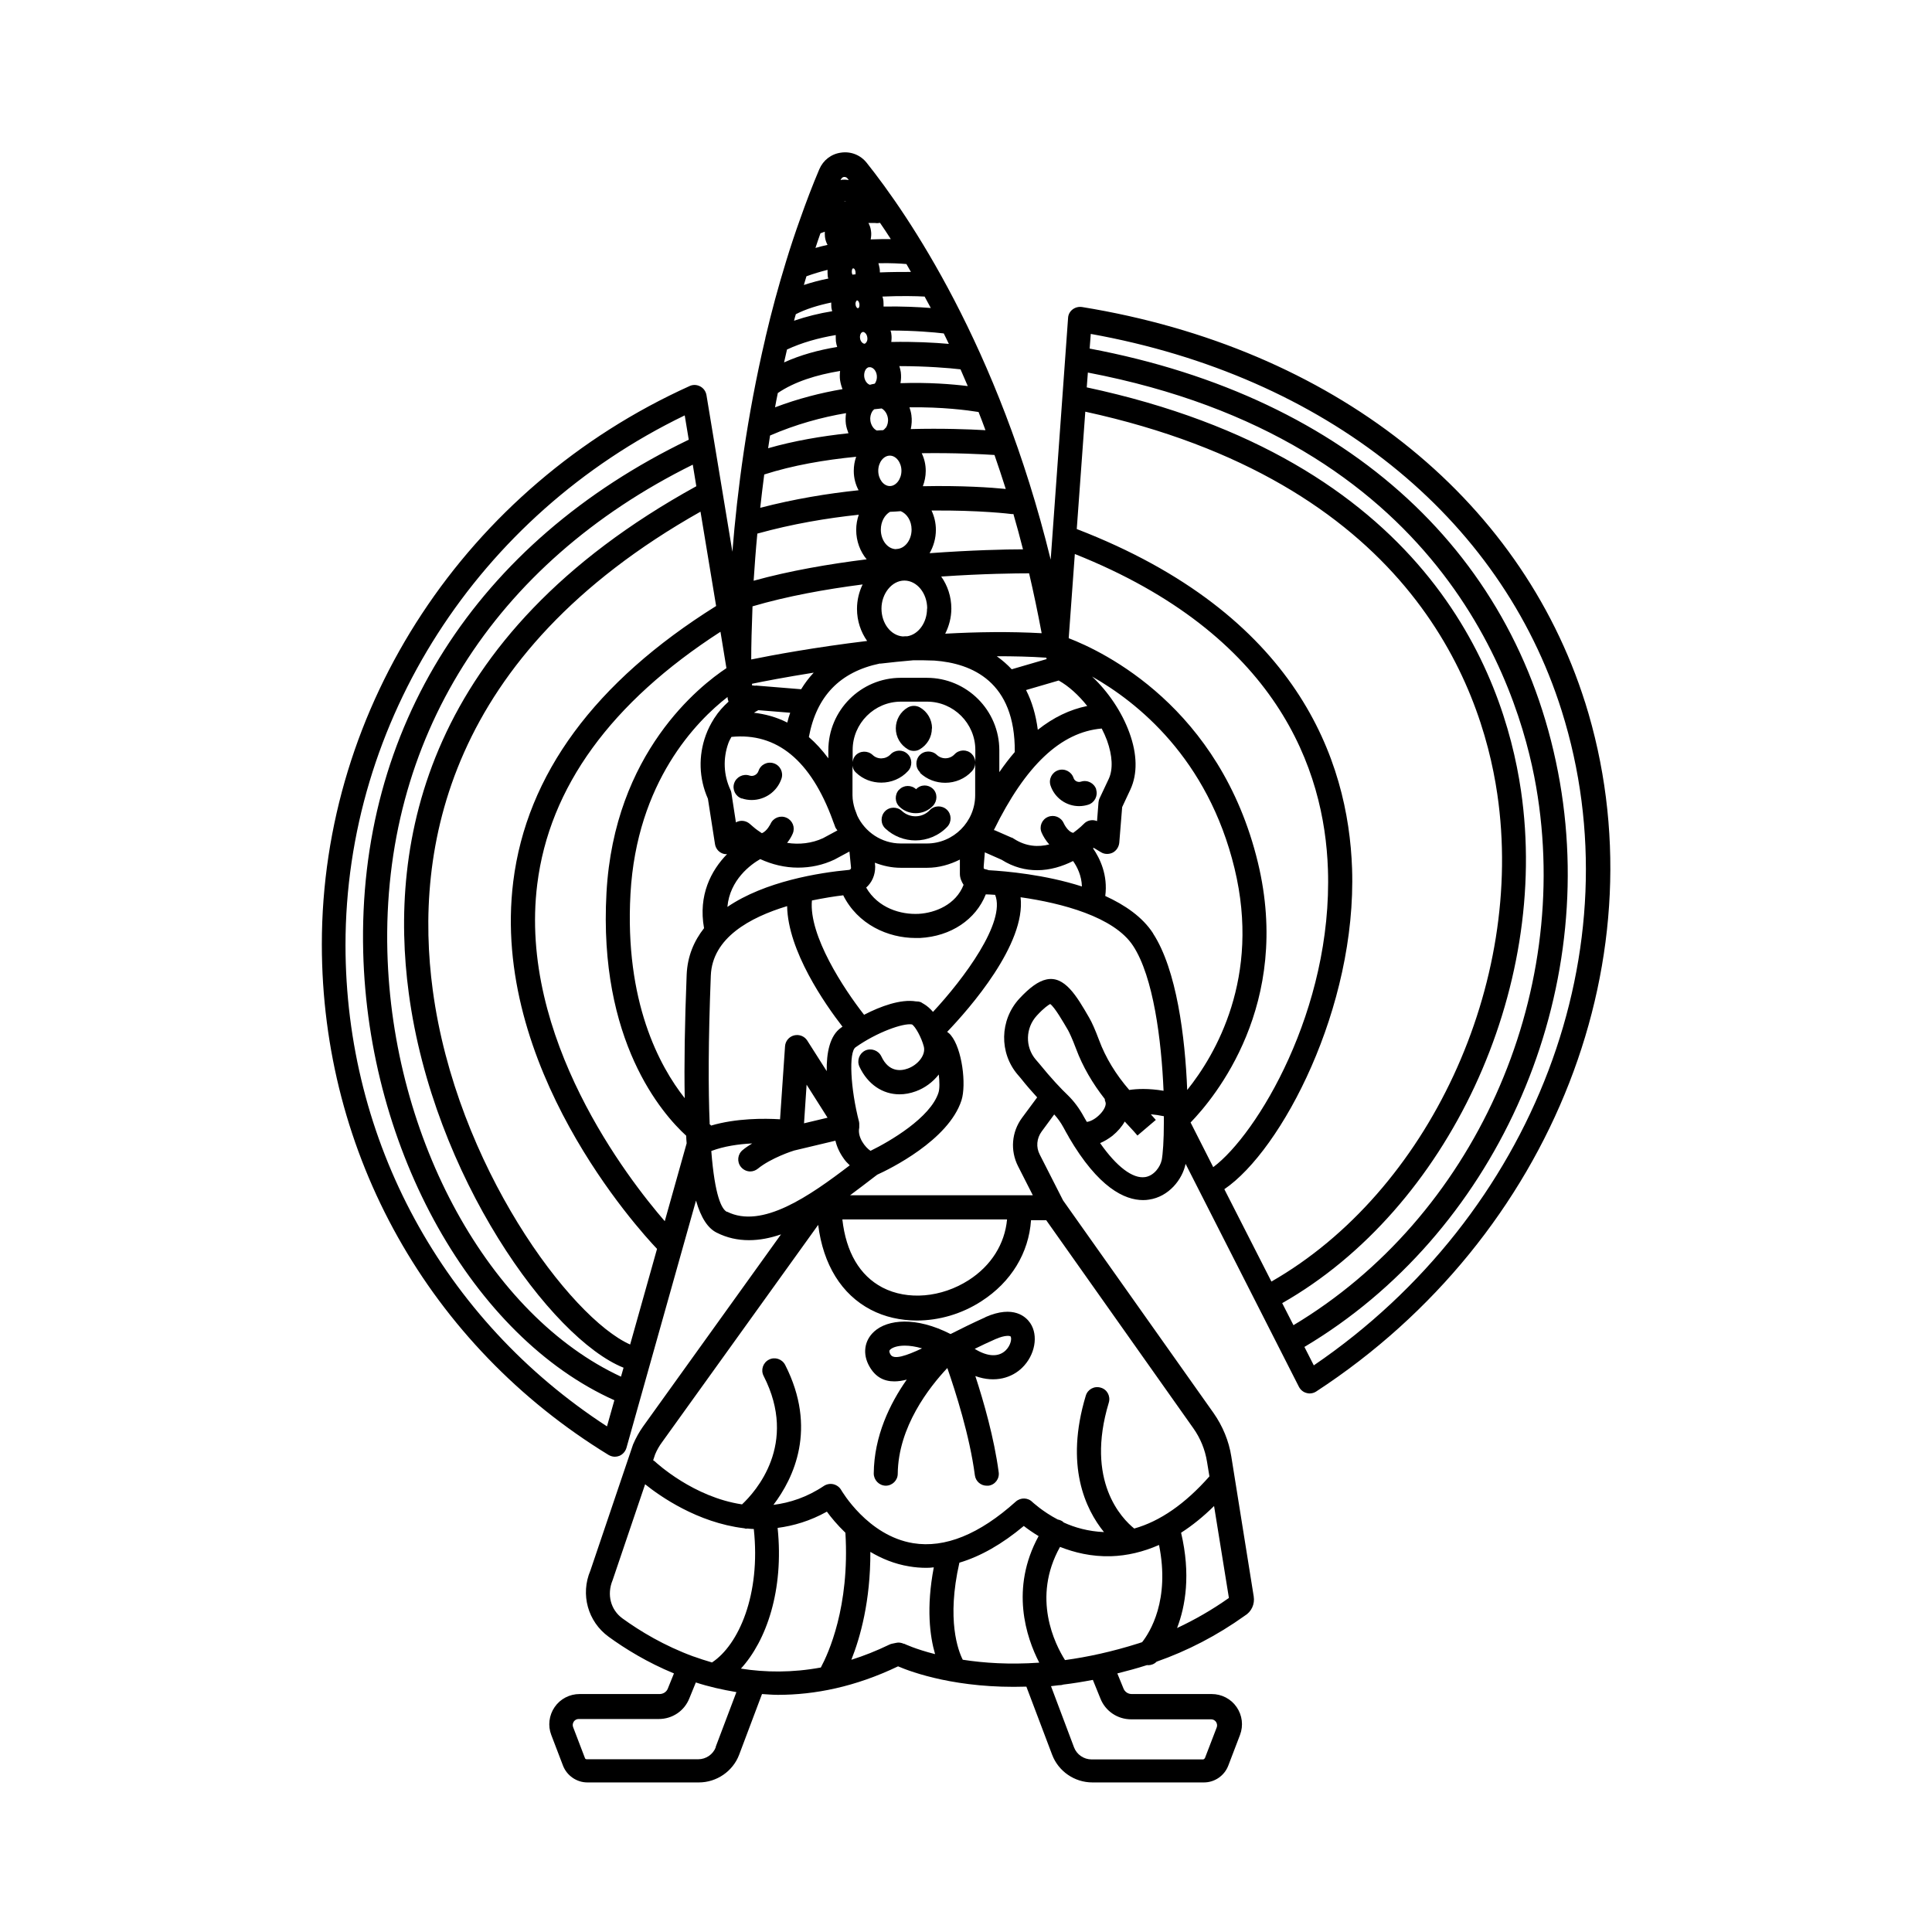 <?xml version="1.0" encoding="UTF-8"?>
<svg id="icons" xmlns="http://www.w3.org/2000/svg" viewBox="0 0 120 120">
  <path d="m98.46,43.65c-4.06-12.87-15.74-22.06-31.25-24.58-.21-.03-.42.02-.59.15-.17.13-.27.32-.28.53l-1.08,15.01c-3.25-13.28-8.9-21.48-11.43-24.65-.38-.48-.98-.72-1.59-.63-.61.08-1.11.47-1.35,1.03-.43,1.01-.82,2.04-1.18,3.06,0,0,0,0,0,0-.32.89-.62,1.79-.89,2.68,0,0,0,0,0,0-.48,1.56-.9,3.11-1.26,4.65-.01.03-.02.07-.02.1-1.15,4.88-1.75,9.51-2.05,13.27l-1.61-9.73c-.04-.23-.18-.43-.39-.54-.21-.11-.45-.12-.66-.02-13.87,6.27-22.84,19.88-22.84,34.67,0,13.04,6.66,24.9,17.81,31.72.12.07.26.11.39.11.09,0,.19-.02.27-.05.22-.09.38-.27.45-.5l4.32-15.36c.31,1.08.74,1.72,1.28,1.99.65.33,1.32.47,2.01.47.66,0,1.32-.13,1.99-.36l-8.58,11.95c-.23.33-.43.68-.61,1.1l-2.65,7.83c-.63,1.48-.16,3.17,1.13,4.11,1.03.75,2.41,1.6,4.06,2.28l-.38.94c-.08.21-.29.34-.51.34h-4.97c-.62,0-1.2.3-1.55.81-.35.51-.43,1.16-.21,1.73l.73,1.91c.24.62.85,1.04,1.51,1.04h6.93c1.1,0,2.11-.69,2.5-1.72l1.42-3.77c.33.02.65.05.99.05,2.28,0,4.79-.49,7.46-1.77.86.37,3.69,1.4,7.97,1.26l1.6,4.23c.39,1.03,1.39,1.72,2.5,1.72h6.93c.67,0,1.27-.42,1.51-1.04l.73-1.91c.22-.58.14-1.22-.21-1.73-.35-.51-.93-.81-1.55-.81h-4.97c-.23,0-.43-.14-.51-.35l-.38-.93c.59-.15,1.2-.31,1.82-.51.01,0,.02,0,.03-.01.02,0,.04.01.06.01.19,0,.38-.07.52-.21,0,0,0,0,.01-.01,1.91-.67,3.75-1.62,5.47-2.85.42-.25.64-.72.56-1.21l-1.39-8.68c-.15-.97-.54-1.9-1.1-2.7l-9.35-13.21-1.45-2.85c-.24-.46-.19-1.01.12-1.43l.78-1.06c.21.23.4.49.57.8.11.21.22.4.33.59,0,0,0,0,0,.01,1.84,3.15,3.47,3.92,4.62,3.92.13,0,.26-.01.37-.03,1.23-.18,2.07-1.25,2.27-2.22l7.04,13.85c.1.19.27.33.47.38.06.02.13.03.19.03.14,0,.29-.04.41-.12,14.74-9.62,21.61-27.23,16.7-42.82Zm-32.7-1.38c.61.34,1.23.9,1.77,1.58-1.08.22-2.1.71-3.07,1.48-.12-.92-.36-1.75-.73-2.47l2.02-.59Zm-2.53,24.5l.17.2c.37.47.72.86,1.02,1.19l-.94,1.27c-.65.88-.74,2.03-.25,3l.92,1.81h-11.35c.52-.39,1.04-.78,1.53-1.16l.16-.12c.73-.33,4.43-2.13,5.23-4.62.31-.98.04-3.2-.66-4.04-.07-.09-.15-.15-.23-.21,1.39-1.45,4.9-5.45,4.56-8.36,2.54.36,5.81,1.21,6.99,3.02,1.26,1.92,1.76,5.86,1.89,9-.94-.16-1.68-.12-2.13-.05-.83-.96-1.47-2-1.88-3.11-.24-.64-.44-1.09-.61-1.38-.78-1.35-1.53-2.63-2.67-2.37-.49.11-1.02.49-1.67,1.19-1.22,1.33-1.26,3.37-.09,4.73Zm-.68,8.97c-.14,1.52-.98,2.87-2.38,3.77-1.7,1.09-3.8,1.27-5.36.46-1.41-.74-2.26-2.19-2.49-4.23h10.23Zm-15.61-33.15s-.02,0-.03,0l-.2-.02s0-.07,0-.1c.72-.15,2.07-.41,3.83-.69-.3.32-.56.67-.78,1.03l-2.82-.23Zm2.14,1.68c-.07.2-.13.4-.18.61-.69-.35-1.39-.53-2.07-.61.09-.05.17-.11.27-.16l1.99.16Zm5.59-3.05c.67-.08,1.37-.15,2.07-.21.42,0,.84,0,1.3.02,2.32.17,5.03,1.3,4.99,5.68-.33.38-.65.8-.96,1.25v-1.36c0-2.48-2.02-4.5-4.5-4.5h-1.62c-2.48,0-4.5,2.02-4.5,4.5v.5c-.39-.52-.79-.96-1.21-1.32.47-2.53,1.92-4.05,4.42-4.57Zm1-7.11c-.53,0-.96-.54-.96-1.21,0-.5.24-.92.57-1.11.23-.01.44-.02.66-.04.39.15.68.6.68,1.14,0,.67-.43,1.21-.96,1.21Zm1.91,3.69c0,.88-.54,1.61-1.23,1.72-.09,0-.19,0-.28.01-.74-.06-1.32-.81-1.32-1.73s.64-1.74,1.42-1.74,1.42.78,1.42,1.74Zm-2.31-7.61c-.39,0-.72-.43-.72-.95s.33-.94.72-.94.72.43.72.94-.33.95-.72.95Zm-.26-3.62c-.04.05-.09.11-.16.15-.13,0-.26.01-.39.02-.2-.09-.36-.33-.4-.61-.03-.21.02-.42.12-.58.03-.04.07-.09.12-.13.15-.02.31-.03.46-.05.19.1.35.33.39.61.03.21-.02.42-.12.58Zm-.63-2.8s-.04.05-.07.07c0,0-.02,0-.02,0-.09.01-.17.04-.26.06-.16-.05-.31-.23-.35-.49-.02-.17.01-.33.09-.46.04-.06.1-.11.18-.14.04,0,.08,0,.12,0,.17.03.35.21.39.5.02.17-.01.33-.09.46Zm6.81,29.18l1.02.45c.74.47,1.5.65,2.21.65.81,0,1.57-.24,2.23-.57.25.35.53.9.55,1.58-2.3-.74-4.72-.95-5.79-1.01-.06-.02-.13-.05-.2-.06-.06,0-.1-.04-.11-.06v-.13s.07-.86.07-.86h.02Zm-4.05-4.95c.44.42,1,.62,1.57.62.61,0,1.22-.24,1.66-.72.13-.14.2-.32.2-.51v2c0,1.65-1.35,3-3,3h-1.62c-1.19,0-2.22-.71-2.7-1.72-.05-.15-.11-.29-.16-.43-.08-.27-.14-.55-.14-.85v-1.83c.02.16.09.32.22.43.44.42,1,.62,1.57.62.61,0,1.22-.24,1.66-.72.28-.3.27-.78-.03-1.06-.3-.29-.78-.27-1.06.03-.3.31-.8.33-1.11.03-.3-.28-.78-.27-1.06.03-.11.12-.16.26-.18.41v-.75c0-1.65,1.35-3,3-3h1.62c1.65,0,3,1.35,3,3v.74c-.01-.18-.09-.36-.23-.5-.3-.29-.78-.27-1.06.03-.3.32-.8.33-1.11.03-.3-.28-.78-.27-1.06.03-.28.3-.27.78.03,1.06Zm-2.81,5.58c.51.2,1.05.32,1.63.32h1.62c.74,0,1.42-.2,2.04-.51v.39s0,.09,0,.09c0,.02,0,.05,0,.07v.33c0,.26.1.49.23.69-.48,1.23-1.76,1.74-2.78,1.8-1.11.06-2.53-.35-3.27-1.63.35-.31.56-.76.56-1.3l-.02-.25Zm-1.47.32c0,.07-.05.12-.12.13-1.85.17-5.23.71-7.56,2.3.15-1.69,1.46-2.64,2.04-2.97.74.34,1.54.53,2.34.53s1.55-.16,2.27-.5l.93-.5.1,1.01Zm-.5,1.68c.91,1.85,2.81,2.68,4.5,2.68.09,0,.19,0,.28,0,1.93-.1,3.47-1.15,4.09-2.71.18,0,.37.02.58.03.68,1.69-1.95,5.22-3.86,7.27-.17-.2-.36-.37-.58-.5,0,0-.02,0-.02-.01-.06-.03-.11-.07-.16-.1-.01,0-.03,0-.04,0-.01,0-.02-.02-.04-.02-.06-.02-.13-.01-.19-.02,0,0-.02,0-.02,0-.95-.16-2.21.3-3.23.83-1.26-1.61-3.44-4.92-3.24-7.1.74-.15,1.41-.26,1.94-.32Zm1,14.15s0-.03,0-.04c-.54-2.08-.65-4.34-.22-4.64,1.33-.94,2.97-1.52,3.51-1.42.21.14.58.8.73,1.37.14.55-.4,1.16-1,1.37-.41.15-1.17.25-1.64-.76-.18-.37-.63-.53-1-.36-.37.18-.53.62-.36,1,.52,1.11,1.45,1.72,2.49,1.72.33,0,.67-.06,1.02-.19.55-.2,1.05-.57,1.42-1.04.05.45.06.89-.02,1.13-.5,1.55-3.01,3.02-4.22,3.61-.32-.21-.83-.84-.7-1.44,0-.02,0-.03,0-.05,0-.06,0-.12,0-.19,0-.03,0-.06-.01-.09Zm13.3-18c-.35-.07-.58-.58-.59-.6-.17-.38-.6-.55-.98-.39-.38.16-.56.6-.39.98.09.21.25.48.47.73-.67.17-1.43.14-2.19-.35-.03-.02-.06-.03-.08-.05-.01,0-.02-.02-.03-.02,0,0-.02,0-.03,0l-1.05-.46s-.01,0-.02,0c0,0-.01,0-.02-.01h-.02c1.97-4.02,4.16-6.09,6.7-6.31.13.25.24.5.33.74.34.95.38,1.79.11,2.38l-.57,1.21c-.04.08-.06.17-.07.26l-.09,1.16c-.29-.12-.62-.05-.83.18,0,0-.25.26-.65.55Zm-1.66-10.79l-2.16.63s0,0,0,0c-.28-.3-.59-.57-.93-.81,1.04,0,2.07.02,3.08.09,0,.03.01.06.02.09Zm-.3-1.61c-1.98-.11-4.02-.08-5.99.03.23-.46.38-.99.38-1.56,0-.75-.24-1.44-.63-1.99,2.63-.18,4.69-.2,5.46-.2.28,1.2.54,2.44.78,3.72Zm-1.76-7.42c.21.72.41,1.46.6,2.21-1.07,0-3.2.05-5.8.24.24-.42.39-.92.39-1.45,0-.43-.1-.84-.27-1.2,2.96-.03,4.94.21,4.98.22.04,0,.07,0,.1,0Zm-.47-1.54c-.88-.09-2.73-.22-5.15-.17.11-.29.18-.61.18-.95,0-.4-.09-.77-.25-1.1,2.07-.03,3.74.06,4.52.11.24.69.47,1.39.7,2.11Zm-1.26-3.65c-1.04-.06-2.7-.12-4.64-.07.06-.28.08-.57.04-.86-.02-.17-.07-.33-.12-.49,2.03-.03,3.61.18,4.29.29.15.37.29.75.43,1.13Zm-1.1-2.74c-.98-.12-2.44-.24-4.18-.18.04-.22.05-.45.02-.69-.02-.13-.05-.25-.09-.37,1.69,0,3.13.12,3.8.2.15.34.3.69.45,1.04Zm-1.17-2.62c-.9-.08-2.16-.15-3.58-.12.02-.17.03-.34,0-.51h0c0-.07-.03-.13-.05-.2,1.49,0,2.72.11,3.31.18.1.21.21.42.31.64Zm-1.12-2.23c-.77-.06-1.79-.11-2.94-.09,0-.12,0-.24-.01-.36h0c-.01-.09-.03-.18-.06-.26,1.14-.05,2.11-.03,2.62,0,.13.24.26.47.39.72Zm-1.25-2.24c-.54,0-1.2,0-1.92.03,0-.07,0-.15-.01-.22h0c-.02-.12-.05-.24-.08-.35.77-.02,1.39.02,1.74.05.09.16.19.33.28.49Zm-2.21-3.04c.1.02.2.01.3-.01.22.32.44.65.67,1.01-.37,0-.79,0-1.25.02.03-.17.05-.35.02-.53-.02-.18-.08-.34-.16-.49.26,0,.42,0,.42,0Zm-.87,6.83s.05-.04.08-.06c.02,0,.04,0,.06,0,.09.02.21.13.24.33.02.12,0,.23-.06.31-.02.03-.06.08-.11.09-.09,0-.25-.11-.28-.34-.02-.12.01-.25.07-.33Zm-.25-2.02c.08,0,.13.14.14.23.01.08,0,.21-.07.25-.01,0-.02,0-.04,0-.07-.02-.12-.13-.13-.22-.02-.13.03-.21.08-.26,0,0,.01,0,.02,0Zm-.25-1.99s0,0,.01,0c.09,0,.13.15.14.23,0,.04,0,.09,0,.14-.06,0-.13.01-.19.02-.02-.04-.04-.09-.04-.13-.01-.09,0-.25.09-.27Zm-.74-5.55c.04-.1.13-.12.17-.13.05,0,.14,0,.21.08.03.03.06.08.09.11-.13-.02-.26-.03-.4-.02-.04,0-.07.02-.11.03.01-.03.02-.05.03-.08Zm.3,1.37s-.09.02-.13.03c.02-.01.05-.03.08-.03.02,0,.03,0,.05,0Zm-1.59,2c.09-.03.18-.07.27-.1,0,.1,0,.21.01.32.02.18.08.35.16.5-.25.05-.5.12-.75.19.1-.3.2-.61.31-.91Zm-.87,2.67c.44-.16.88-.29,1.31-.4,0,.12,0,.25.01.37,0,.06.02.11.04.17-.52.1-1.03.24-1.52.4.05-.18.11-.36.16-.54Zm-.67,2.36c.64-.33,1.4-.56,2.21-.73,0,.11,0,.21.01.32.01.07.03.15.05.22-.81.13-1.61.33-2.37.59.03-.13.07-.27.11-.4Zm-.54,2.19c.92-.43,1.96-.72,3.03-.9,0,.13,0,.26.01.39.02.12.04.24.08.35-1.16.19-2.29.5-3.3.96.06-.26.12-.53.18-.79Zm-.58,2.71c1.05-.72,2.43-1.14,3.88-1.38-.02.19-.03.39,0,.58.03.19.08.37.15.55-1.35.23-2.77.59-4.19,1.13.05-.29.11-.59.17-.88Zm-.47,2.63c1.59-.69,3.19-1.13,4.72-1.39-.03.22-.04.45-.01.68.03.2.09.39.16.57-1.68.18-3.39.47-4.99.93.04-.26.08-.53.12-.79Zm-.36,2.42c1.77-.57,3.76-.91,5.71-1.1-.1.27-.15.57-.15.88,0,.44.11.85.3,1.2-1.92.2-3.99.54-6.11,1.09.07-.67.16-1.37.25-2.08Zm-.42,3.67c2.16-.6,4.31-.96,6.29-1.17-.1.29-.16.61-.16.94,0,.71.25,1.35.65,1.83-2.33.29-4.78.71-7.02,1.33.06-.91.13-1.89.23-2.93Zm-.31,4.52c2.14-.63,4.52-1.06,6.84-1.36-.22.45-.35.97-.35,1.52,0,.75.24,1.44.63,1.99-3.23.39-5.88.88-7.2,1.15,0-.88.03-2,.08-3.29Zm4.98,13.29c.04.1.08.21.12.31,0,.02.02.04.02.06.03.09.08.17.14.24,0,0,0,.01.01.02l-.89.48c-.69.32-1.48.41-2.23.29.16-.2.28-.41.35-.58.16-.38-.01-.81-.39-.98-.38-.17-.82,0-.99.38,0,0-.22.46-.54.58-.18-.12-.36-.24-.53-.39l-.22-.19c-.24-.21-.59-.25-.86-.09l-.28-1.82c-.01-.07-.03-.14-.06-.2-.43-.92-.47-1.95-.13-2.9.05-.14.12-.26.19-.39,2.82-.28,4.93,1.46,6.29,5.17Zm-14.01,37.65c-10.19-6.62-16.25-17.73-16.25-29.91,0-13.89,8.24-26.69,21.07-32.89l.25,1.51c-13.2,6.36-20.57,17.92-20.22,31.82.31,12.35,6.84,23.92,15.6,27.84l-.46,1.63Zm.87-3.09c-8.16-3.78-14.22-14.71-14.52-26.42-.33-13.14,6.58-24.1,18.97-30.23l.22,1.34c-16.97,9.34-19.1,22.26-17.86,31.49,1.52,11.37,8.84,21.46,13.34,23.26l-.16.56Zm.56-2c-3.7-1.64-10.8-11.12-12.26-22.01-1.17-8.69.83-20.81,16.63-29.72l.97,5.86c-7.53,4.71-11.77,10.46-12.6,17.11-1.43,11.5,7.76,21.59,8.93,22.82l-1.67,5.94Zm2.15-7.66c-2.26-2.61-9.11-11.41-7.92-20.93.75-6.02,4.58-11.29,11.38-15.68l.37,2.26c-1.63,1.08-6.97,5.24-7.45,13.95-.51,9.2,3.46,13.73,4.95,15.09,0,.16.02.32.03.47l-1.36,4.84Zm1.36-15.31c-.12,3.04-.16,5.57-.12,7.67-1.57-1.99-3.74-5.99-3.37-12.69.39-6.97,4.11-10.74,6.03-12.23,0,0,0,.02,0,.02,0,.09.03.18.06.27-.33.3-.63.63-.87,1.01-.02.02-.03.04-.04.06-.2.32-.37.65-.5,1.01-.47,1.29-.43,2.69.13,3.95l.44,2.82c.04.25.2.46.42.56.1.05.22.07.33.06-.99,1.01-1.8,2.55-1.43,4.6-.62.79-1.03,1.73-1.08,2.89Zm1.43,9.27c-.09-2.15-.09-5.12.07-9.21.09-2.35,2.43-3.62,4.74-4.32.05,2.78,2.34,6.07,3.44,7.49-.03.02-.07.04-.09.06-.7.49-.91,1.56-.89,2.7l-1.21-1.9c-.17-.27-.5-.4-.82-.32-.31.08-.54.35-.56.68l-.31,4.53c-.98-.06-2.72-.07-4.28.39-.03-.03-.06-.07-.1-.09Zm7.33-.39l-1.47.35.16-2.4,1.3,2.05Zm-6.26,5.85c-.32-.16-.75-.96-.97-3.78.79-.3,1.71-.43,2.54-.47-.21.13-.41.26-.59.41-.32.26-.37.73-.11,1.05.15.18.36.28.58.28.17,0,.33-.06.47-.17.82-.67,2.18-1.11,2.26-1.13l2.56-.61c.09.38.26.75.51,1.1.1.15.23.29.38.43-2.5,1.91-5.45,3.97-7.62,2.88Zm-.69,33.25c-.17.45-.61.75-1.09.75h-6.93c-.05,0-.1-.03-.11-.08l-.73-1.91c-.06-.16,0-.29.04-.35.04-.06.14-.16.31-.16h4.97c.84,0,1.59-.5,1.9-1.29l.4-.98c.79.26,1.64.45,2.52.6l-1.29,3.41Zm-.26-5.27c-.38-.11-.75-.23-1.11-.36,0,0,0,0,0,0,0,0,0,0-.01,0-1.83-.67-3.33-1.58-4.42-2.37-.73-.53-.98-1.48-.61-2.37l2.02-5.96c.92.74,3.25,2.38,6.13,2.73.05,0,.09.03.14.03.03,0,.05-.01.08-.01.13.01.26.03.4.03.44,4.07-.94,7.2-2.6,8.29Zm6.79.32c-1.78.33-3.45.31-4.97.07,1.58-1.73,2.68-4.86,2.28-8.74.99-.13,2.02-.43,3.06-1.01.26.36.65.83,1.15,1.31.28,4.61-1.07,7.52-1.52,8.36Zm5.15-1.47c-.15-.07-.32-.1-.48-.06l-.24.05c-.06.01-.12.03-.18.06-.81.39-1.59.7-2.36.94.55-1.38,1.19-3.64,1.18-6.7.69.41,1.49.75,2.41.9.35.06.71.09,1.07.09.15,0,.31-.01.46-.03-.48,2.52-.24,4.29.08,5.39-1.23-.31-1.91-.64-1.93-.65Zm3.66.99c-.28-.55-1.02-2.47-.21-6.03,1.31-.39,2.65-1.15,4-2.28.23.18.54.4.92.63-1.78,3.26-.77,6.29.04,7.86-1.86.13-3.45.02-4.74-.18Zm10.45,3.7h4.97c.17,0,.27.1.31.16.04.06.1.19.04.35l-.73,1.9s-.06.08-.11.08h-6.93c-.48,0-.92-.3-1.09-.75l-1.43-3.8c.16-.02.33-.04.5-.06,0,0,.02,0,.03,0,.08,0,.16-.01.24-.04.59-.07,1.2-.17,1.83-.29l.47,1.16c.31.78,1.06,1.29,1.91,1.29Zm.68-4.79c-.07.02-.14.05-.21.07-1.64.52-3.17.85-4.57,1.04-.62-.98-2.08-3.86-.31-7.03.89.35,1.94.61,3.15.58,1.02-.03,2.02-.27,3-.7.69,3.42-.56,5.42-1.06,6.05Zm4.48-8.45l.92,5.7c-1.03.73-2.11,1.35-3.22,1.87.52-1.35.86-3.33.25-5.92.7-.45,1.38-1,2.05-1.66Zm-10.44-17.78l9.15,12.94c.44.62.73,1.33.85,2.08l.15.91c-1.51,1.71-3.07,2.79-4.67,3.24-.77-.62-3.05-2.95-1.58-7.82.12-.4-.1-.82-.5-.93-.4-.12-.81.1-.93.5-1.31,4.35-.02,7.05,1.13,8.47-.96-.04-1.82-.28-2.51-.6-.02-.02-.04-.05-.06-.06-.09-.06-.19-.1-.3-.12-.97-.51-1.56-1.08-1.57-1.08-.28-.29-.74-.3-1.04-.03-2.26,2.03-4.4,2.9-6.37,2.58-2.83-.46-4.45-3.27-4.47-3.3-.1-.18-.28-.31-.48-.36-.2-.05-.42-.01-.59.1-1.06.71-2.12,1.05-3.14,1.18,1.26-1.66,2.74-4.74.73-8.69-.19-.37-.64-.52-1.01-.33-.37.19-.52.64-.33,1.01,2.17,4.24-.51,7.2-1.34,7.98-3.01-.45-5.29-2.55-5.44-2.69-.03-.02-.06-.03-.08-.05l.12-.36c.11-.27.26-.53.43-.76l9.7-13.5c.31,2.47,1.45,4.32,3.27,5.27.86.45,1.85.67,2.86.67,1.36,0,2.78-.4,4.01-1.2,1.85-1.19,2.94-3,3.08-5.03h.94Zm2.54-6.08c-.06-.1-.12-.2-.18-.31-.29-.54-.63-.99-1.02-1.37-.39-.37-1.01-1.02-1.78-1.97l-.19-.22c-.68-.79-.65-1.97.06-2.74.45-.49.72-.66.83-.72.29.21.81,1.12,1.11,1.63.08.15.24.47.5,1.16.41,1.1,1.02,2.14,1.78,3.11,0,.06.01.12.04.18.07.17-.06.48-.32.75-.32.34-.66.48-.83.49Zm4.64,2.38c-.08.38-.45.95-1.02,1.04-.77.12-1.78-.65-2.8-2.11.26-.11.51-.26.76-.45.33-.27.59-.57.77-.89.4.42.79.86.79.87l1.14-.97s-.13-.15-.31-.35c.25.02.52.06.81.12,0,.11,0,.21,0,.32,0,.02,0,.03,0,.05,0,1.12-.06,1.99-.14,2.39Zm-.53-14.1c-.66-1.02-1.75-1.76-2.97-2.32.17-1.29-.32-2.32-.76-2.96.01-.01.03-.02.04-.03l.45.27c.22.14.5.14.73.03.23-.12.38-.35.41-.61l.18-2.22.51-1.09c.45-.97.43-2.19-.06-3.53-.47-1.3-1.33-2.56-2.32-3.49,2.79,1.58,7.19,5.06,8.85,11.92,1.64,6.78-1.19,11.58-2.94,13.76-.13-3.31-.66-7.48-2.12-9.72Zm3.74,14.53l-1.41-2.78c1.5-1.55,6.31-7.33,4.18-16.15-2.34-9.67-9.62-13.11-11.75-13.93l.38-5.23c12.58,5.01,15.51,13.38,15.72,19.58.3,8.72-4.42,16.49-7.12,18.5Zm.69,1.36c3.55-2.41,8.22-11.27,7.93-19.91-.23-6.72-3.4-15.81-17.1-21.09l.53-7.29c19.85,4.33,24.56,16.71,25.59,23.75,1.73,11.8-4.29,24.7-14.03,30.28l-2.92-5.73Zm4.29,8.45l-.7-1.37c10.29-5.86,16.65-19.43,14.83-31.84-1.09-7.45-6.05-20.57-26.97-25.04l.07-.92c21.8,4.17,26.73,19.33,27.84,25.71,2.28,13.12-3.91,26.78-15.07,33.46Zm1.26,2.49l-.58-1.14c11.73-6.98,18.25-21.31,15.87-35.06-2.45-14.13-13.09-23.92-29.21-26.95l.07-.91c14.54,2.61,25.44,11.31,29.25,23.41,4.63,14.71-1.69,31.31-15.39,40.65Z"/>
  <path d="m56.02,50.37c-.3-.28-.78-.27-1.06.03-.28.3-.27.78.03,1.06.52.49,1.2.74,1.87.74.72,0,1.45-.29,1.98-.85.28-.3.27-.78-.03-1.06-.3-.28-.78-.27-1.06.03-.46.49-1.24.51-1.73.05Z"/>
  <path d="m46.08,49.59c.2.07.41.1.61.1.82,0,1.58-.52,1.85-1.33.13-.39-.08-.82-.48-.95-.4-.13-.82.08-.95.48-.08.23-.33.36-.56.28-.39-.13-.82.09-.95.48-.13.39.08.82.48.95Z"/>
  <path d="m55.84,49.05c-.28.3-.27.78.03,1.06.28.27.65.4,1.01.4.39,0,.78-.15,1.07-.46.28-.3.29-.78-.01-1.06-.3-.28-.76-.27-1.04.03-.3-.28-.78-.27-1.06.04Z"/>
  <path d="m57.89,45.23c0-.53-.29-1.03-.75-1.29-.23-.13-.52-.13-.75,0-.46.26-.75.76-.75,1.3s.29,1.03.75,1.3c.11.07.24.1.37.1s.26-.03.37-.1c.46-.27.75-.76.75-1.29Zm-1.5,0s0,0,0,0h0,0Z"/>
  <path d="m68.09,49.03c-.13-.39-.55-.61-.95-.48-.19.06-.4-.04-.46-.23-.13-.39-.55-.61-.95-.48-.39.13-.61.55-.48.95.26.78.99,1.28,1.77,1.28.19,0,.39-.03.58-.09.39-.13.61-.55.48-.95Z"/>
  <path d="m61.22,81.81c-.78.35-1.51.71-2.18,1.05-2.15-1.1-3.91-.91-4.74-.16-.62.56-.74,1.4-.3,2.17.38.67.91.93,1.55.93.24,0,.5-.04.77-.11-1.04,1.48-2.03,3.5-2.05,5.83,0,.41.33.75.74.76h0c.41,0,.75-.33.75-.74.03-2.92,1.96-5.38,3.08-6.57.51,1.47,1.39,4.21,1.71,6.66.05.38.37.65.74.65.03,0,.07,0,.1,0,.41-.05.7-.43.64-.84-.28-2.11-.93-4.38-1.45-5.97,1.25.45,2.29.09,2.91-.52.8-.78,1.02-2,.5-2.77-.25-.37-1.02-1.15-2.79-.37Zm-5.91,2.32c-.12-.21-.06-.27,0-.32.14-.12.44-.23.89-.23.3,0,.66.05,1.07.17-.98.46-1.76.73-1.96.38Zm7.16-.26c-.45.44-1.14.4-1.93-.09.41-.2.84-.41,1.28-.6.66-.29.93-.2.95-.17.08.12.02.54-.3.86Z"/>
</svg>